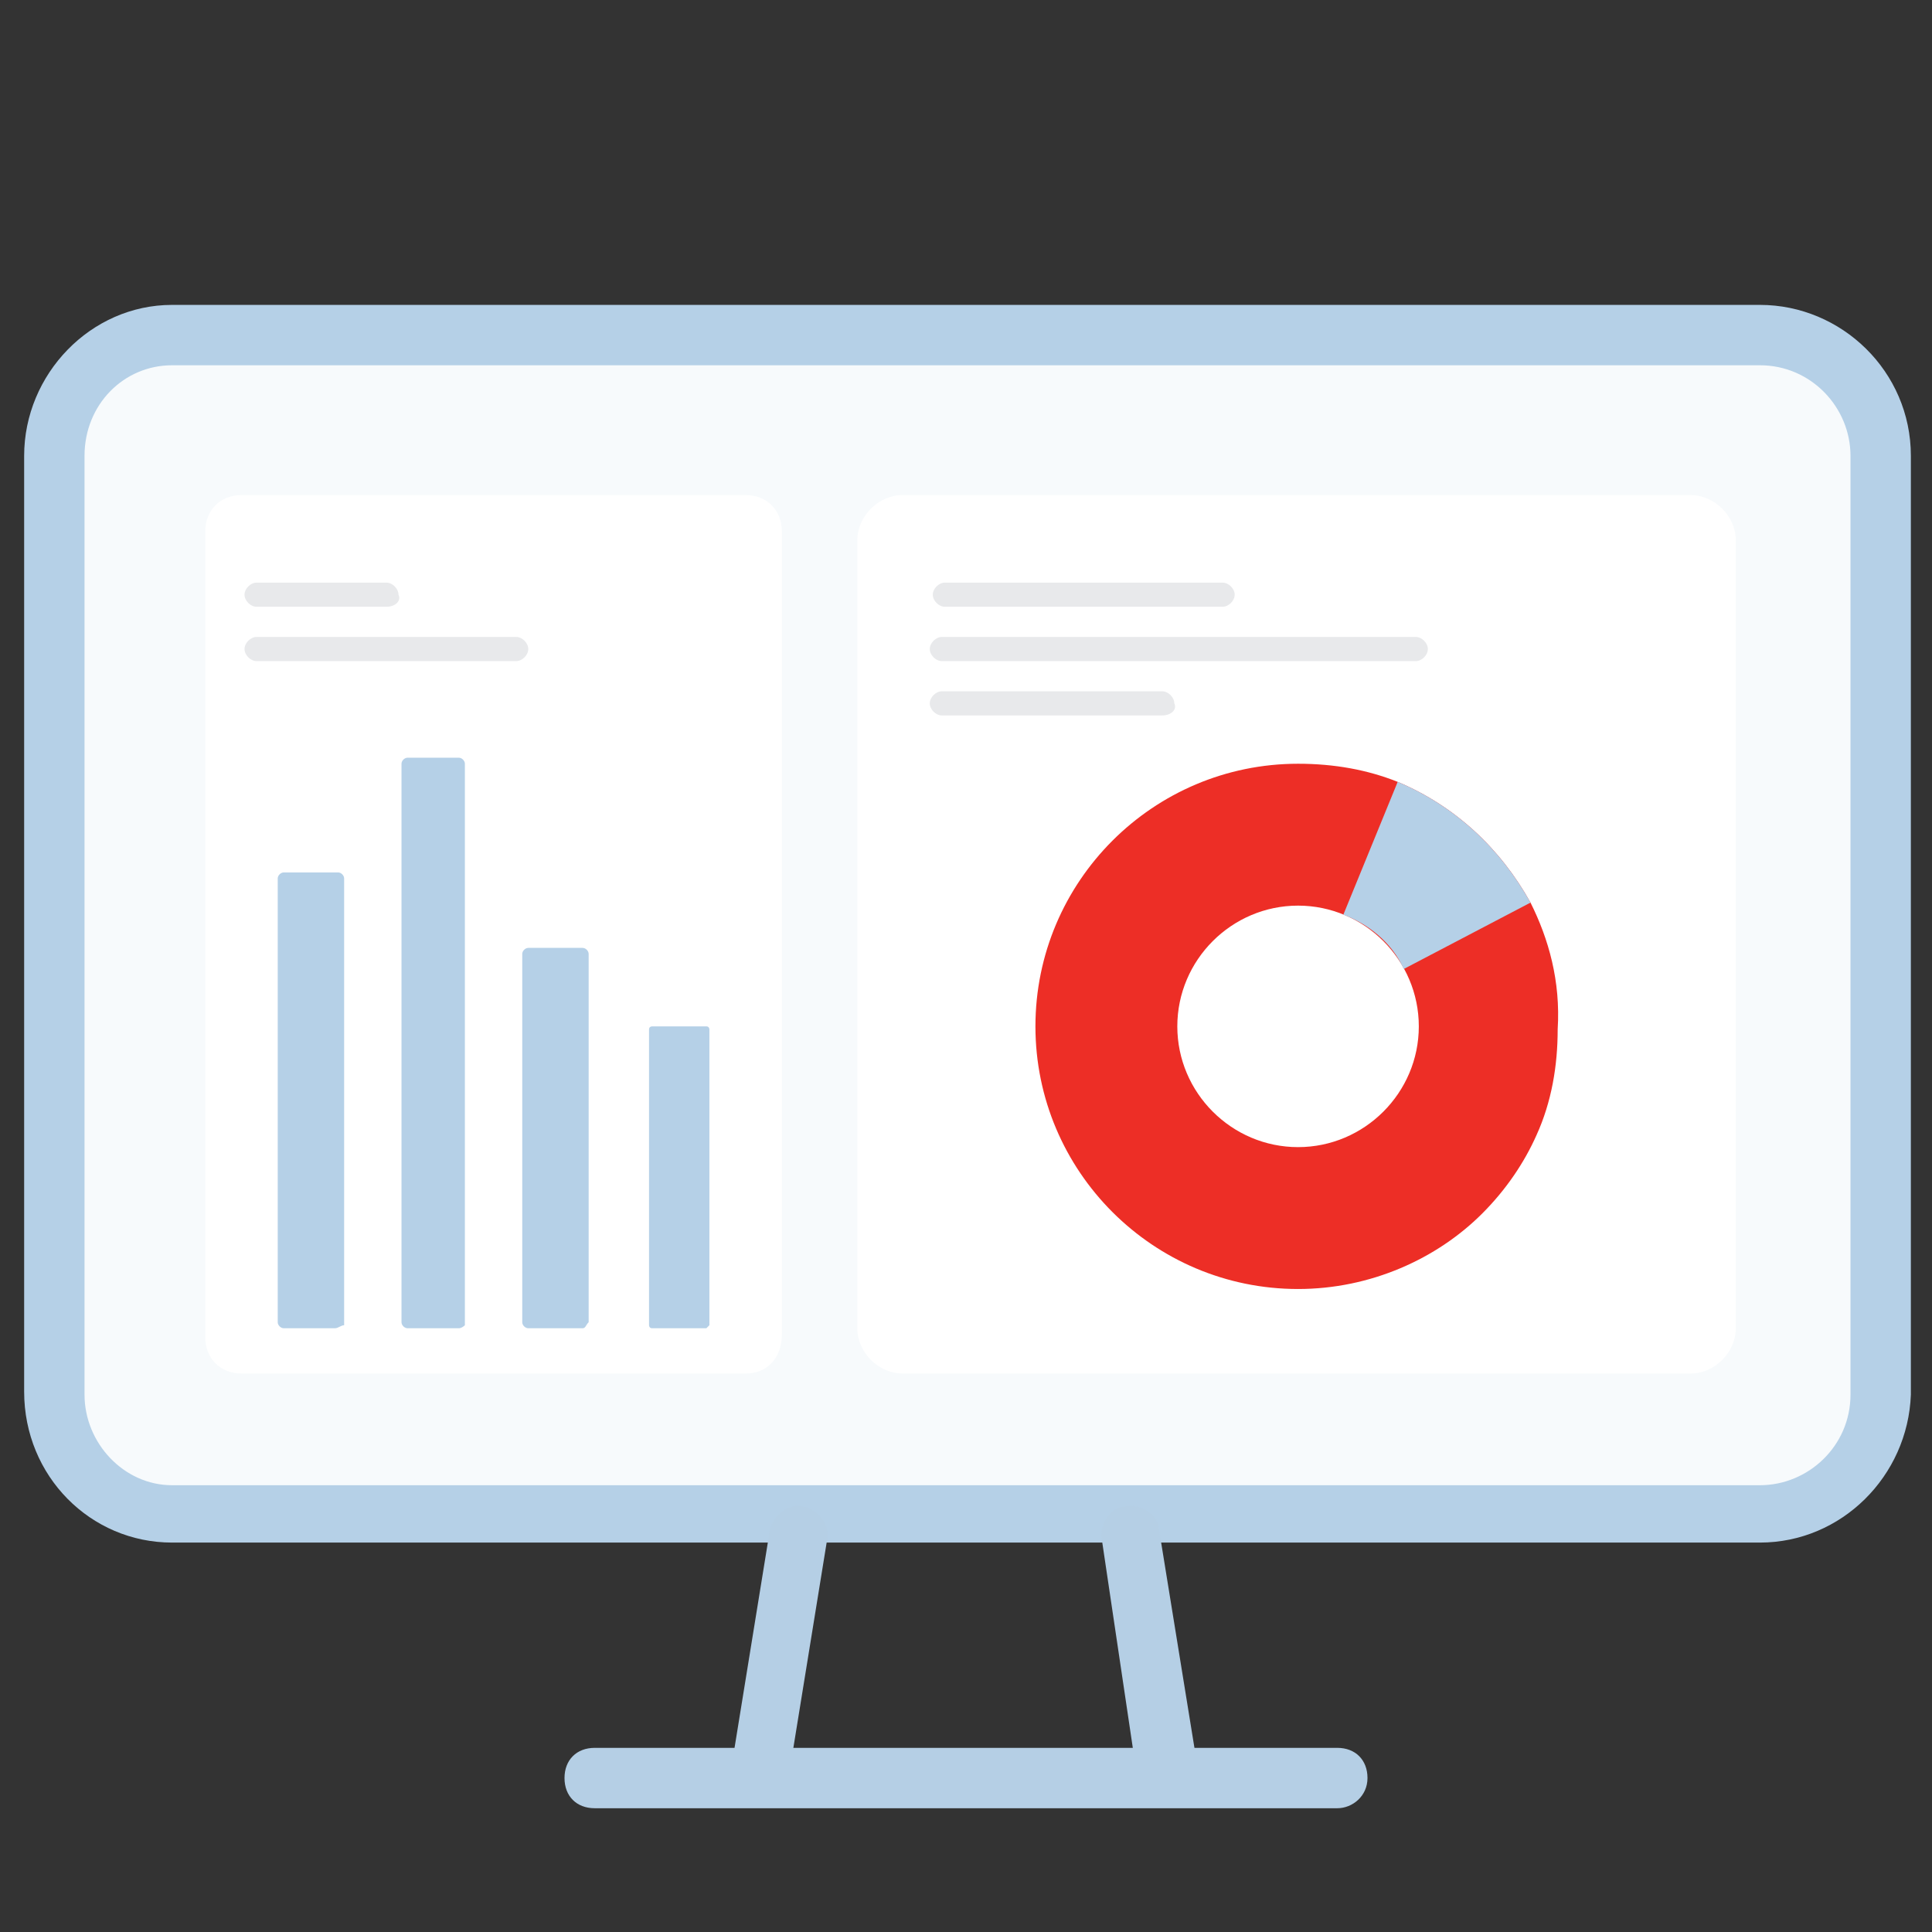 <svg id="Layer_1" xmlns="http://www.w3.org/2000/svg" viewBox="0 0 64 64"><rect x="0" y="0" width="64" height="64" fill="#333333" stroke="none"/><style>.st1{fill:#b5d0e7}.st2{fill:#b5cfe5}.st3{fill:#fff}.st4{fill:#e8e9eb}</style><path d="M58.3 50.1H5.7c-2.2 0-3.9-1.8-3.9-3.9V15.1c0-2.2 1.8-3.9 3.9-3.9h52.6c2.2 0 3.9 1.8 3.9 3.9v31.1c0 2.1-1.8 3.9-3.9 3.9z" fill="#f7fafc"/><path class="st1" d="M58.3 51.1H5.7c-2.7 0-4.9-2.2-4.9-5v-31c0-2.7 2.2-5 4.9-5h52.6c2.7 0 5 2.2 5 5v31.1c-.1 2.7-2.3 4.9-5 4.9zm-52.6-39c-1.6 0-2.9 1.3-2.9 3v31.1c0 1.6 1.3 3 2.9 3h52.6c1.6 0 3-1.3 3-3V15.1c0-1.6-1.3-3-3-3H5.7z"/><path class="st2" d="M25.3 59.2h-.2c-.5-.1-.9-.6-.8-1.1l1.2-7.4c.1-.5.6-.9 1.1-.8.5.1.9.6.8 1.1l-1.2 7.4c.1.5-.4.8-.9.8zm13.3 0c-.5 0-.9-.4-1-.8L36.5 51c-.1-.5.3-1.1.8-1.1.5-.1 1.1.3 1.1.8l1.2 7.4c.1.5-.3 1.1-.8 1.1h-.2z"/><path class="st2" d="M44.3 59.9H19.7c-.6 0-1-.4-1-1s.4-1 1-1h24.6c.6 0 1 .4 1 1s-.5 1-1 1z"/><path class="st3" d="M24.7 45.5H8c-.7 0-1.2-.5-1.2-1.2V17.6c0-.7.5-1.2 1.2-1.2h16.7c.7 0 1.2.5 1.2 1.2v26.6c0 .8-.5 1.3-1.2 1.3z"/><path class="st4" d="M12.8 20.1H8.5c-.2 0-.4-.2-.4-.4s.2-.4.4-.4h4.3c.2 0 .4.2.4.4.1.2-.1.4-.4.4zm4.3 1.8H8.5c-.2 0-.4-.2-.4-.4s.2-.4.4-.4h8.6c.2 0 .4.2.4.4s-.2.4-.4.4z"/><path class="st1" d="M11.1 44H9.4c-.1 0-.2-.1-.2-.2V29.1c0-.1.1-.2.2-.2h1.8c.1 0 .2.1.2.2v14.8c-.1 0-.2.1-.3.1zm4.1 0h-1.7c-.1 0-.2-.1-.2-.2V25.3c0-.1.1-.2.2-.2h1.7c.1 0 .2.1.2.2v18.6s-.1.1-.2.1zm4.1 0h-1.8c-.1 0-.2-.1-.2-.2V31.6c0-.1.1-.2.2-.2h1.8c.1 0 .2.1.2.2v12.2c-.1.1-.1.2-.2.2zm4.1 0h-1.8c-.1 0-.1-.1-.1-.1v-9.8c0-.1.1-.1.1-.1h1.8c.1 0 .1.1.1.1v9.8l-.1.1z"/><g><path class="st3" d="M56 45.5H29.9c-.8 0-1.5-.7-1.5-1.5V17.9c0-.8.7-1.5 1.5-1.5H56c.8 0 1.5.7 1.5 1.5V44c0 .8-.7 1.5-1.5 1.5z"/><path class="st4" d="M40.5 20.1h-9.2c-.2 0-.4-.2-.4-.4s.2-.4.4-.4h9.2c.2 0 .4.2.4.4s-.2.4-.4.4zm-2 3.6h-7.3c-.2 0-.4-.2-.4-.4s.2-.4.4-.4h7.3c.2 0 .4.2.4.4.1.2-.1.4-.4.4zm8.4-1.8H31.2c-.2 0-.4-.2-.4-.4s.2-.4.4-.4h15.7c.2 0 .4.2.4.4s-.2.4-.4.4z"/><path d="M50.7 29.9c-1-1.8-2.5-3.2-4.4-4-1-.4-2.1-.6-3.3-.6-4.8 0-8.7 3.9-8.7 8.7s3.9 8.7 8.7 8.7c2.4 0 4.6-1 6.1-2.5.8-.8 1.4-1.7 1.8-2.6.5-1.1.7-2.3.7-3.5.1-1.6-.3-3-.9-4.2zM43 38c-2.2 0-4-1.8-4-4s1.8-4 4-4 4 1.8 4 4-1.8 4-4 4z" fill="#ed2e26"/><path class="st1" d="M46.5 32.1l4.2-2.2c-1-1.8-2.5-3.2-4.4-4l-1.8 4.4c.8.3 1.6.9 2 1.8z"/></g></svg>